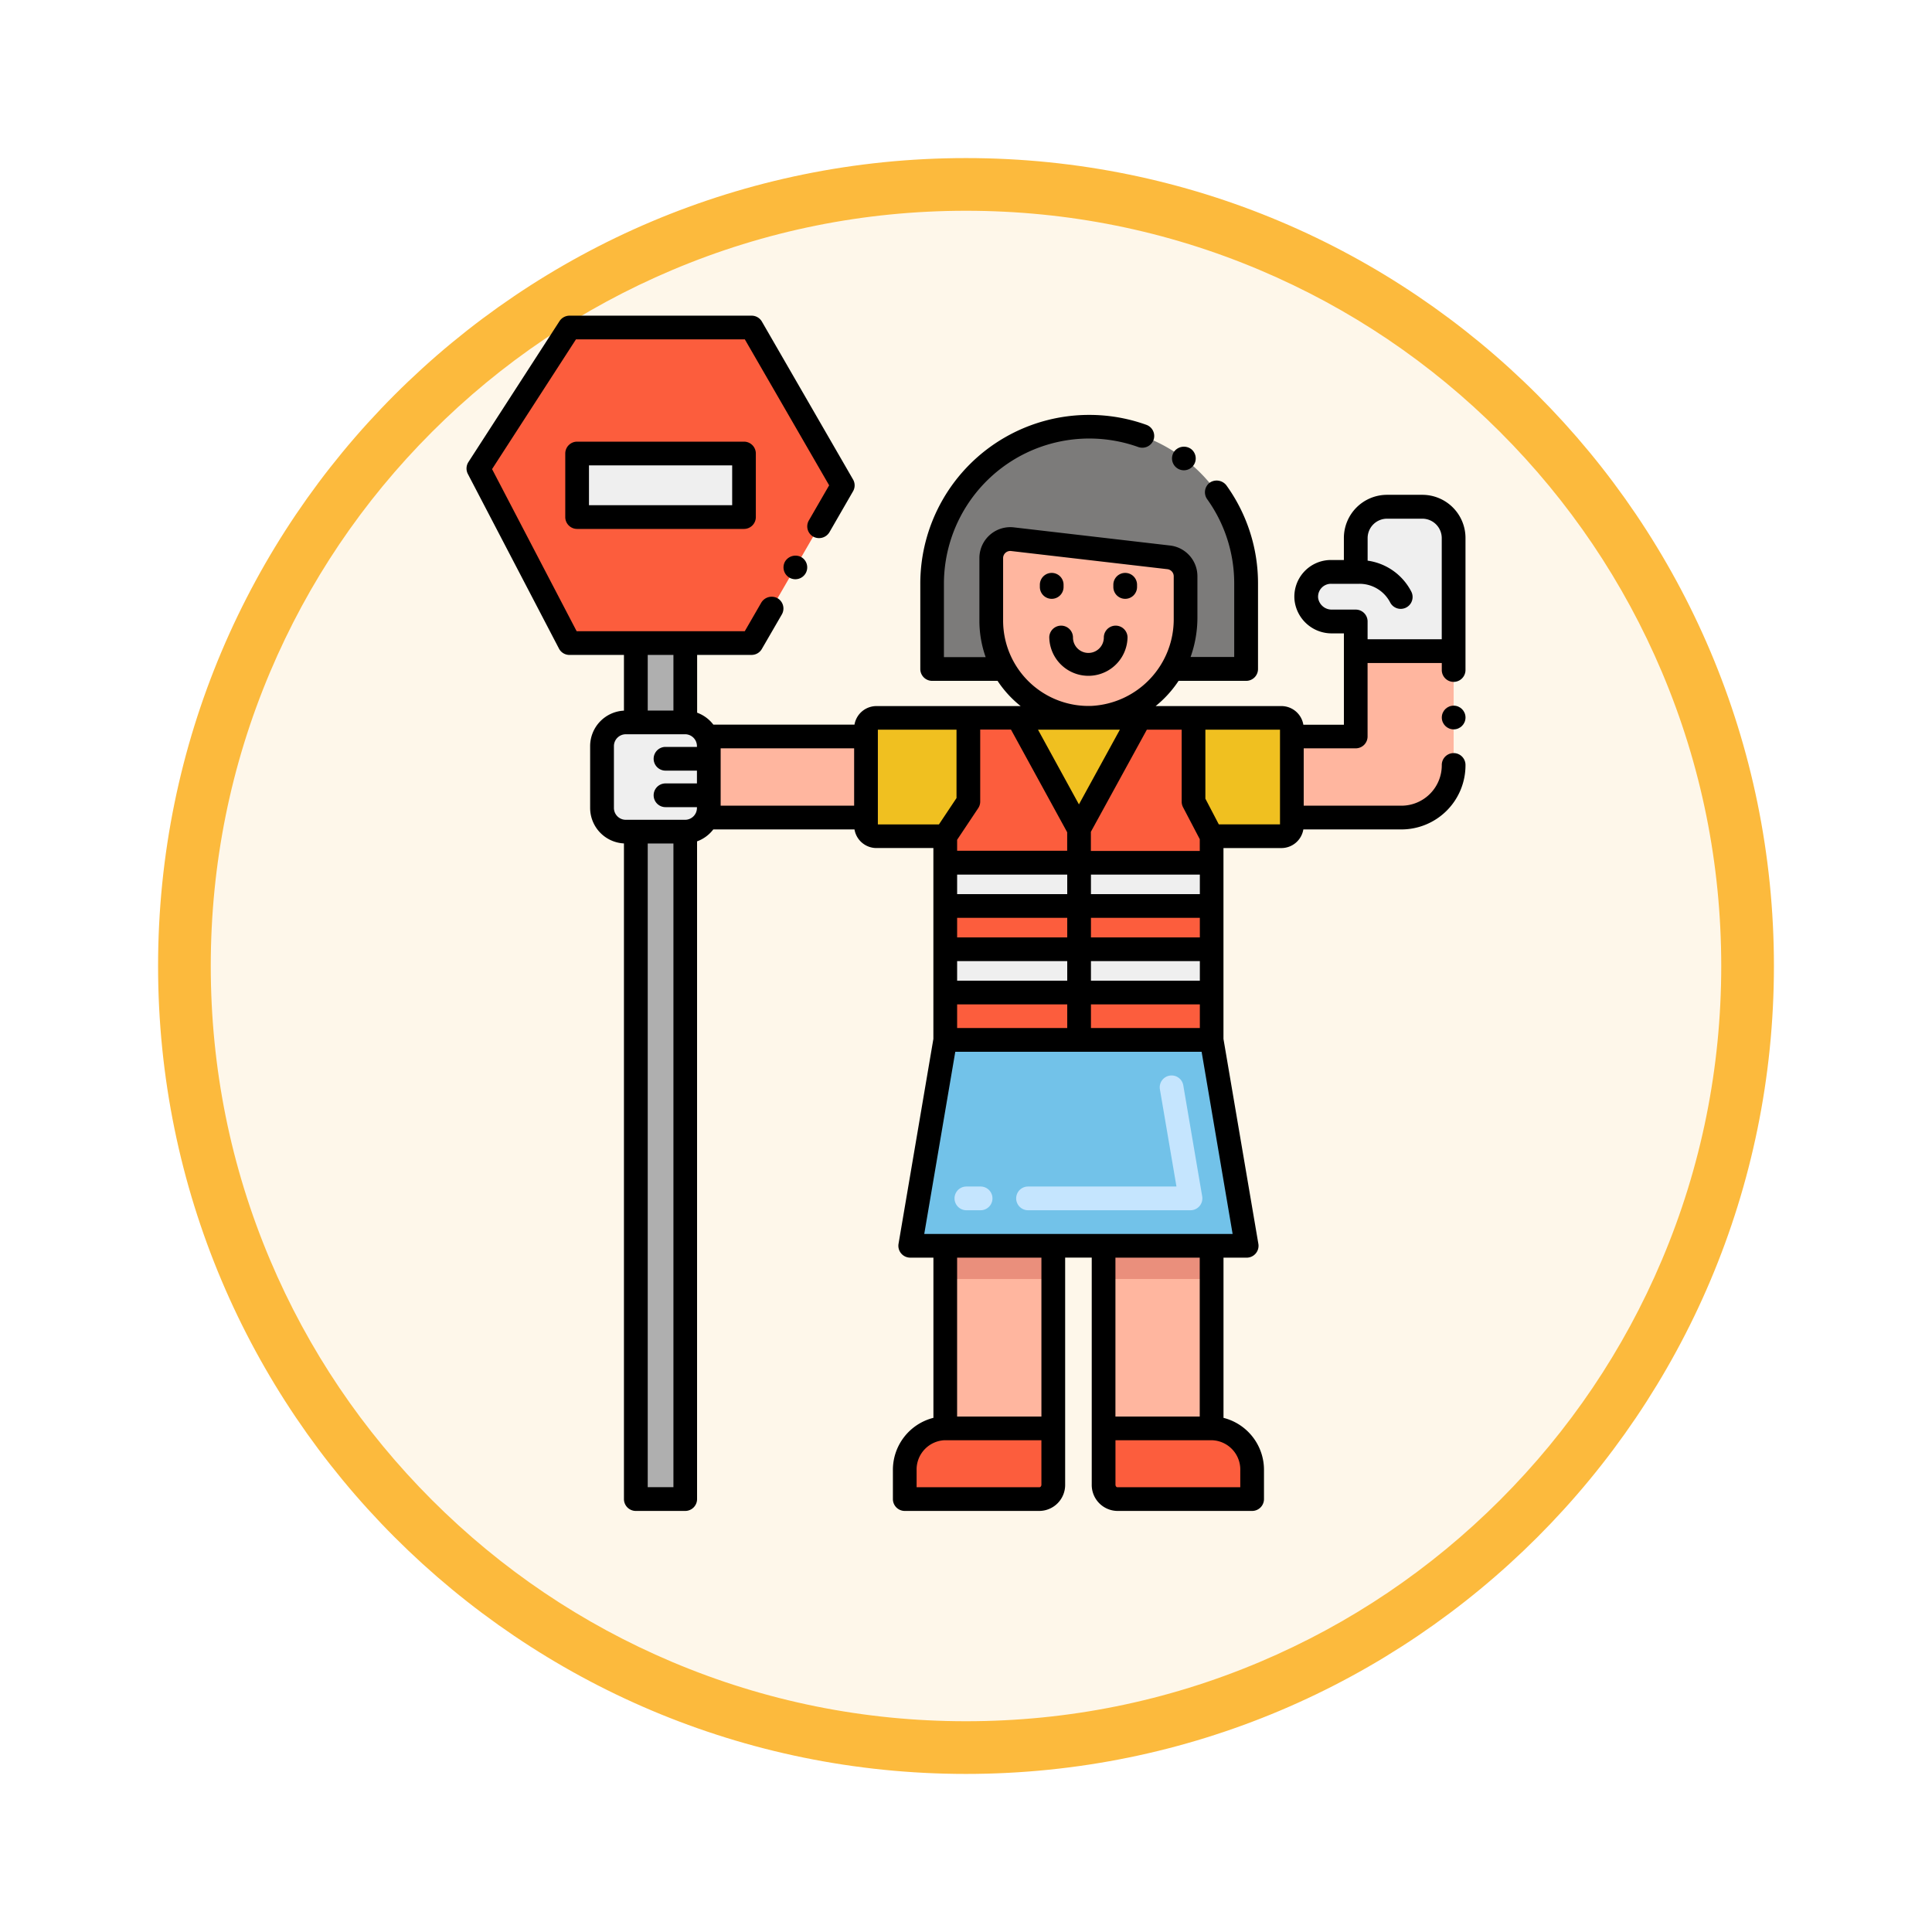 <svg xmlns="http://www.w3.org/2000/svg" xmlns:xlink="http://www.w3.org/1999/xlink" width="110" height="110" viewBox="0 0 110 110">
  <defs>
    <filter id="Trazado_982547" x="0" y="0" width="110" height="110" filterUnits="userSpaceOnUse">
      <feOffset dy="3" input="SourceAlpha"/>
      <feGaussianBlur stdDeviation="3" result="blur"/>
      <feFlood flood-opacity="0.161"/>
      <feComposite operator="in" in2="blur"/>
      <feComposite in="SourceGraphic"/>
    </filter>
  </defs>
  <g id="Grupo_1208897" data-name="Grupo 1208897" transform="translate(-1112 -1960)">
    <g id="Grupo_1164700" data-name="Grupo 1164700" transform="translate(1121 1966)">
      <g id="Grupo_1160931" data-name="Grupo 1160931" transform="translate(0)">
        <g id="Grupo_1160749" data-name="Grupo 1160749" transform="translate(0)">
          <g id="Grupo_1158891" data-name="Grupo 1158891" transform="translate(0 0)">
            <g id="Grupo_1157406" data-name="Grupo 1157406" transform="translate(0)">
              <g id="Grupo_1155793" data-name="Grupo 1155793" transform="translate(0)">
                <g id="Grupo_1154704" data-name="Grupo 1154704" transform="translate(0)">
                  <g id="Grupo_1150790" data-name="Grupo 1150790" transform="translate(0)">
                    <g id="Grupo_1154214" data-name="Grupo 1154214" transform="translate(0)">
                      <g id="Grupo_1152583" data-name="Grupo 1152583" transform="translate(0 0)">
                        <g id="Grupo_1146973" data-name="Grupo 1146973" transform="translate(0 0)">
                          <g id="Grupo_1146954" data-name="Grupo 1146954">
                            <g transform="matrix(1, 0, 0, 1, -9, -6)" filter="url(#Trazado_982547)">
                              <g id="Trazado_982547-2" data-name="Trazado 982547" transform="translate(9 6)" fill="#fef7ea">
                                <path d="M 46 90.5 C 39.992 90.5 34.164 89.324 28.679 87.003 C 23.38 84.762 18.621 81.553 14.534 77.466 C 10.446 73.379 7.238 68.62 4.996 63.321 C 2.676 57.836 1.5 52.008 1.5 46 C 1.5 39.992 2.676 34.164 4.996 28.679 C 7.238 23.38 10.446 18.621 14.534 14.534 C 18.621 10.446 23.38 7.238 28.679 4.996 C 34.164 2.676 39.992 1.5 46 1.5 C 52.008 1.5 57.836 2.676 63.321 4.996 C 68.62 7.238 73.379 10.446 77.466 14.534 C 81.554 18.621 84.762 23.38 87.004 28.679 C 89.324 34.164 90.5 39.992 90.5 46 C 90.5 52.008 89.324 57.836 87.004 63.321 C 84.762 68.62 81.554 73.379 77.466 77.466 C 73.379 81.553 68.62 84.762 63.321 87.003 C 57.836 89.324 52.008 90.5 46 90.5 Z" stroke="none"/>
                                <path d="M 46 3 C 40.194 3 34.563 4.136 29.263 6.378 C 24.143 8.544 19.544 11.644 15.594 15.594 C 11.644 19.544 8.544 24.143 6.378 29.263 C 4.137 34.563 3 40.194 3 46 C 3 51.806 4.137 57.437 6.378 62.737 C 8.544 67.857 11.644 72.455 15.594 76.405 C 19.544 80.355 24.143 83.456 29.263 85.622 C 34.563 87.863 40.194 89 46 89 C 51.806 89 57.437 87.863 62.737 85.622 C 67.857 83.456 72.456 80.355 76.406 76.405 C 80.356 72.455 83.456 67.857 85.622 62.737 C 87.864 57.437 89 51.806 89 46 C 89 40.194 87.864 34.563 85.622 29.263 C 83.456 24.143 80.356 19.544 76.406 15.594 C 72.456 11.644 67.857 8.544 62.737 6.378 C 57.437 4.136 51.806 3 46 3 M 46 -7.62939453125e-06 C 71.405 -7.62939453125e-06 92 20.595 92 46 C 92 71.405 71.405 92 46 92 C 20.595 92 7.62939453125e-06 71.405 7.62939453125e-06 46 C 7.62939453125e-06 20.595 20.595 -7.62939453125e-06 46 -7.62939453125e-06 Z" stroke="none" fill="#fcba3d"/>
                              </g>
                            </g>
                          </g>
                        </g>
                      </g>
                    </g>
                  </g>
                </g>
              </g>
            </g>
          </g>
        </g>
      </g>
    </g>
    <g id="guard_4413052" transform="translate(1123.251 1975.973)">
      <path id="Trazado_1048415" data-name="Trazado 1048415" d="M75.048,90.75v4.616H65.98a1.33,1.33,0,0,0,.116-.548V91.3a1.32,1.32,0,0,0-.116-.548Z" transform="translate(-36.991 -64.791)" fill="#ffb69f"/>
      <path id="Trazado_1048416" data-name="Trazado 1048416" d="M49.977,89.13v3.52a1.33,1.33,0,0,1-.116.548,1.35,1.35,0,0,1-1.234.8H45.25a1.35,1.35,0,0,1-1.35-1.35V89.13a1.35,1.35,0,0,1,1.35-1.35h3.388a1.346,1.346,0,0,1,1.223.8A1.321,1.321,0,0,1,49.977,89.13Z" transform="translate(-20.872 -62.623)" fill="#efefef"/>
      <path id="Trazado_1048417" data-name="Trazado 1048417" d="M51.03,110.82h2.813v38H51.03Z" transform="translate(-26.077 -79.443)" fill="#afafaf"/>
      <path id="Trazado_1048418" data-name="Trazado 1048418" d="M131.447,105.155H116.283v-11.6l1.314-1.968V86.818h12.82v4.771l1.03,1.968Z" transform="translate(-73.714 -61.92)" fill="#fc5d3d"/>
      <path id="Trazado_1048419" data-name="Trazado 1048419" d="M116.283,135.625h15.164v2.463H116.283Z" transform="translate(-73.714 -97.551)" fill="#efefef"/>
      <path id="Trazado_1048420" data-name="Trazado 1048420" d="M116.283,117.375h15.164v2.463H116.283Z" transform="translate(-73.714 -84.228)" fill="#efefef"/>
      <path id="Trazado_1048421" data-name="Trazado 1048421" d="M116.28,198.167h6.15v10.4h-6.15Z" transform="translate(-73.712 -143.209)" fill="#ffb69f"/>
      <path id="Trazado_1048422" data-name="Trazado 1048422" d="M116.28,198.167h6.15v1.89h-6.15Z" transform="translate(-73.712 -143.209)" fill="#ea8f7c"/>
      <path id="Trazado_1048423" data-name="Trazado 1048423" d="M155.822,198.167v10.4h-6.15l0-8.505v-1.89Z" transform="translate(-98.088 -143.209)" fill="#ffb69f"/>
      <path id="Trazado_1048424" data-name="Trazado 1048424" d="M149.67,198.167h6.152v1.89H149.67Z" transform="translate(-98.088 -143.209)" fill="#ea8f7c"/>
      <path id="Trazado_1048425" data-name="Trazado 1048425" d="M116.191,236.672v3.2a.8.8,0,0,1-.78.823h-7.676v-1.624a2.341,2.341,0,0,1,2.277-2.4Z" transform="translate(-67.474 -171.319)" fill="#fc5d3d"/>
      <path id="Trazado_1048426" data-name="Trazado 1048426" d="M158.132,239.073V240.7h-7.676a.8.8,0,0,1-.78-.823v-3.2h6.18A2.341,2.341,0,0,1,158.132,239.073Z" transform="translate(-98.092 -171.319)" fill="#fc5d3d"/>
      <g id="Grupo_1208973" data-name="Grupo 1208973" transform="translate(38.057 24.897)">
        <path id="Trazado_1048427" data-name="Trazado 1048427" d="M138.56,86.818l-3.469,6.332-3.47-6.332Z" transform="translate(-122.969 -86.817)" fill="#f0c020"/>
        <path id="Trazado_1048428" data-name="Trazado 1048428" d="M174.239,87.412v5.551a.594.594,0,0,1-.594.594H169.67l-1.03-1.968V86.818h5A.594.594,0,0,1,174.239,87.412Z" transform="translate(-149.994 -86.817)" fill="#f0c020"/>
        <path id="Trazado_1048429" data-name="Trazado 1048429" d="M105.4,86.815v4.773l-1.314,1.966h-3.918a.592.592,0,0,1-.594-.594V87.409a.594.594,0,0,1,.594-.594H105.4Z" transform="translate(-99.571 -86.815)" fill="#f0c020"/>
      </g>
      <path id="Trazado_1048430" data-name="Trazado 1048430" d="M51.03,71.05h2.813v4.516H51.03Z" transform="translate(-26.077 -50.409)" fill="#afafaf"/>
      <path id="Trazado_1048431" data-name="Trazado 1048431" d="M198.59,72.75v6.5a2.969,2.969,0,0,1-2.97,2.97h-6.242V77.609h3.637V72.75Z" transform="translate(-127.076 -51.65)" fill="#ffb69f"/>
      <path id="Trazado_1048432" data-name="Trazado 1048432" d="M200.8,44.081v6.44h-5.575v-1.69h-1.351a1.447,1.447,0,0,1-1.461-1.274,1.409,1.409,0,0,1,1.4-1.544h1.408V44.081a1.78,1.78,0,0,1,1.78-1.78h2.015a1.78,1.78,0,0,1,1.78,1.78Z" transform="translate(-129.288 -29.421)" fill="#efefef"/>
      <path id="Trazado_1048433" data-name="Trazado 1048433" d="M38.559,13.484l-5.189,8.982H23L17.81,12.525,23,4.5H33.371Z" transform="translate(-1.825 -1.825)" fill="#fc5d3d"/>
      <path id="Trazado_1048434" data-name="Trazado 1048434" d="M38.638,31.071h9.5V34.69h-9.5Z" transform="translate(-17.03 -21.223)" fill="#efefef"/>
      <path id="Trazado_1048435" data-name="Trazado 1048435" d="M131.385,34.351V39.2H127.16a5.735,5.735,0,0,0,.772-2.878v-2.4a1.083,1.083,0,0,0-.956-1.074l-8.9-1.034a1.08,1.08,0,0,0-1.207,1.072v3.572A5.468,5.468,0,0,0,117.6,39.2h-4.1V34.351a8.942,8.942,0,0,1,8.941-8.941h0A8.942,8.942,0,0,1,131.385,34.351Z" transform="translate(-71.682 -17.09)" fill="#7c7b7a"/>
      <path id="Trazado_1048436" data-name="Trazado 1048436" d="M137.043,51.218v2.4a5.735,5.735,0,0,1-.772,2.878,5.511,5.511,0,0,1-10.291-2.746V50.181a1.08,1.08,0,0,1,1.207-1.072l8.9,1.034A1.083,1.083,0,0,1,137.043,51.218Z" transform="translate(-80.793 -34.386)" fill="#ffb69f"/>
      <path id="Trazado_1048437" data-name="Trazado 1048437" d="M128.045,166.467H108.888l2-11.723h15.164Z" transform="translate(-68.316 -111.509)" fill="#72c2e9"/>
      <g id="Grupo_1208974" data-name="Grupo 1208974" transform="translate(43.096 45.26)">
        <path id="Trazado_1048438" data-name="Trazado 1048438" d="M131.671,169.917h-9.251a.675.675,0,1,1,0-1.35h8.451l-.943-5.535a.675.675,0,0,1,1.331-.227l1.077,6.323A.675.675,0,0,1,131.671,169.917Zm-11.951,0h-.81a.675.675,0,1,1,0-1.35h.81a.675.675,0,0,1,0,1.35Z" transform="translate(-118.235 -162.244)" fill="#c5e5fe"/>
      </g>
      <circle id="Elipse_12542" data-name="Elipse 12542" cx="0.675" cy="0.675" r="0.675" transform="translate(70.839 24.204)"/>
      <path id="Trazado_1048439" data-name="Trazado 1048439" d="M83.177,52.7a.694.694,0,0,0-.921.248.675.675,0,1,0,.921-.248Z" transform="translate(-48.807 -36.954)"/>
      <path id="Trazado_1048440" data-name="Trazado 1048440" d="M20.574,20.954a.671.671,0,0,0,.6.362h3.1v3.172a2.025,2.025,0,0,0-1.925,2.02v3.52a2.025,2.025,0,0,0,1.925,2.02V69.378a.675.675,0,0,0,.675.675h2.813a.675.675,0,0,0,.675-.675V31.93a2.031,2.031,0,0,0,.924-.68H37.4a1.268,1.268,0,0,0,1.248,1.061h3.244V43.177L39.908,54.844a.675.675,0,0,0,.665.788h1.321v9.121a3.054,3.054,0,0,0-2.307,3v1.625a.675.675,0,0,0,.675.675h7.676a1.479,1.479,0,0,0,1.456-1.5c0-.04,0-12.462,0-12.923h1.514c0,18.678,0,2.4,0,12.923a1.479,1.479,0,0,0,1.455,1.5H60.04a.675.675,0,0,0,.675-.675V67.754a3.054,3.054,0,0,0-2.305-3V55.633h1.32a.675.675,0,0,0,.665-.788L58.408,43.178V32.312h3.3a1.268,1.268,0,0,0,1.248-1.061h5.587a3.65,3.65,0,0,0,3.645-3.644v-.027a.675.675,0,1,0-1.35,0v.027A2.3,2.3,0,0,1,68.544,29.9H62.977V26.634h2.961a.675.675,0,0,0,.675-.675V21.775h4.225v.4a.675.675,0,1,0,1.35,0c0-.086,0-.044,0-7.52a2.458,2.458,0,0,0-2.455-2.455H67.719a2.458,2.458,0,0,0-2.455,2.455v1.256h-.733A2.085,2.085,0,0,0,62.454,18.2a2.127,2.127,0,0,0,2.134,1.889h.677v5.2H62.956a1.268,1.268,0,0,0-1.248-1.061H54.546a6.335,6.335,0,0,0,1.306-1.436H59.7a.673.673,0,0,0,.675-.675V17.261a9.538,9.538,0,0,0-1.8-5.6.7.7,0,0,0-.942-.157.68.68,0,0,0-.157.939s0,0,0,0a8.222,8.222,0,0,1,1.544,4.813v4.176H56.536a6.672,6.672,0,0,0,.389-2.2v-2.4a1.759,1.759,0,0,0-1.553-1.745l-8.9-1.034A1.76,1.76,0,0,0,44.512,15.8s0-.039,0,3.572a6.208,6.208,0,0,0,.357,2.071H42.492V17.261a8.277,8.277,0,0,1,11.071-7.78.683.683,0,0,0,.861-.4.674.674,0,0,0-.4-.864,9.582,9.582,0,0,0-3.253-.567h-.008a9.611,9.611,0,0,0-9.616,9.616v4.851a.675.675,0,0,0,.675.675h3.724a6.185,6.185,0,0,0,1.315,1.436H38.65A1.269,1.269,0,0,0,37.4,25.284H29.364a2.036,2.036,0,0,0-.923-.679v-3.29h3.1a.673.673,0,0,0,.583-.337l1.14-1.968a.676.676,0,0,0-.248-.923.69.69,0,0,0-.921.248l-.942,1.631H21.581l-4.816-9.23L21.541,3.35h9.616l4.8,8.309-1.155,2a.671.671,0,0,0,.248.921.69.69,0,0,0,.921-.246L37.317,12a.67.67,0,0,0,0-.675L32.128,2.337A.673.673,0,0,0,31.545,2H21.174a.685.685,0,0,0-.567.308l-5.188,8.026a.676.676,0,0,0-.032.678Zm44.013-2.219a.779.779,0,0,1-.789-.661.734.734,0,0,1,.733-.808h1.617A1.968,1.968,0,0,1,67.9,18.329a.675.675,0,1,0,1.2-.623,3.312,3.312,0,0,0-2.484-1.758V14.659a1.106,1.106,0,0,1,1.105-1.1h2.015a1.106,1.106,0,0,1,1.1,1.1v5.766H66.614V19.41a.675.675,0,0,0-.675-.675ZM48.043,68.555c0,.087-.056.148-.106.148h-7v-.95a1.669,1.669,0,0,1,1.6-1.726h5.505Zm0-3.877h-4.8V55.632h4.8Zm11.322,3.076v.95h-7c-.05,0-.106-.061-.106-.148V66.028h5.505A1.669,1.669,0,0,1,59.365,67.754ZM52.257,55.633h4.8v9.045h-4.8Zm5.121-30.06h4.249v5.389H58.142L57.378,29.5Zm1.551,28.71H41.372L43.139,43.91H57.164ZM50.863,39.862V38.749h6.2v1.114Zm6.2,1.35V42.56h-6.2V41.212Zm-6.2-3.813V36.285h6.2V37.4Zm0-2.463V33.822h6.2v1.114Zm-.684-5.11-2.33-4.253h4.66Zm5.85-4.253v4.1a.675.675,0,0,0,.077.313l.953,1.821v.67h-6.2V31.387l3.186-5.814h1.98ZM45.862,19.367V15.8a.407.407,0,0,1,.454-.4l8.9,1.034a.408.408,0,0,1,.36.4v2.4A4.936,4.936,0,0,1,50.9,24.218,4.863,4.863,0,0,1,45.862,19.367ZM43.244,31.841l1.2-1.8a.677.677,0,0,0,.114-.375v-4.1H46.31l3.2,5.846v1.054H43.244Zm0,1.981h6.269v1.114H43.244Zm0,2.463h6.269V37.4H43.244Zm0,2.463h6.269v1.114H43.244Zm0,2.463h6.269V42.56H43.244ZM38.731,25.573h4.478v3.892l-1,1.5H38.731ZM29.78,26.634h7.6V29.9h-7.6ZM27.091,68.7H25.628V32.052h1.463ZM25.628,21.316h1.463v3.167H25.628Zm2.133,4.516a.676.676,0,0,1,.669.675v.046h-1.79a.675.675,0,0,0,0,1.35h1.79v.729h-1.79a.675.675,0,0,0,0,1.35h1.79v.046a.676.676,0,0,1-.675.675H24.378a.676.676,0,0,1-.675-.675v-3.52a.676.676,0,0,1,.675-.675Z"/>
      <path id="Trazado_1048441" data-name="Trazado 1048441" d="M36.814,28.571a.675.675,0,0,0-.675.675v3.619a.675.675,0,0,0,.675.675h9.5a.675.675,0,0,0,.675-.675V29.246a.675.675,0,0,0-.675-.675Zm8.828,3.619H37.489V29.921h8.153Z" transform="translate(-15.206 -19.398)"/>
      <path id="Trazado_1048442" data-name="Trazado 1048442" d="M138.221,68.052a2.228,2.228,0,0,0,4.455,0,.675.675,0,1,0-1.35,0,.878.878,0,0,1-1.756,0,.675.675,0,1,0-1.35,0Z" transform="translate(-89.73 -47.728)"/>
      <path id="Trazado_1048443" data-name="Trazado 1048443" d="M136.9,57.727a.675.675,0,0,0,.675-.675v-.126a.675.675,0,1,0-1.35,0v.126A.675.675,0,0,0,136.9,57.727Z" transform="translate(-88.271 -39.605)"/>
      <path id="Trazado_1048444" data-name="Trazado 1048444" d="M152.4,57.727a.675.675,0,0,0,.675-.675v-.126a.675.675,0,0,0-1.35,0v.126A.675.675,0,0,0,152.4,57.727Z" transform="translate(-99.587 -39.605)"/>
      <path id="Trazado_1048445" data-name="Trazado 1048445" d="M164.241,29.895a.675.675,0,1,0,.948-.13A.694.694,0,0,0,164.241,29.895Z" transform="translate(-108.626 -20.174)"/>
    </g>
  </g>
</svg>

